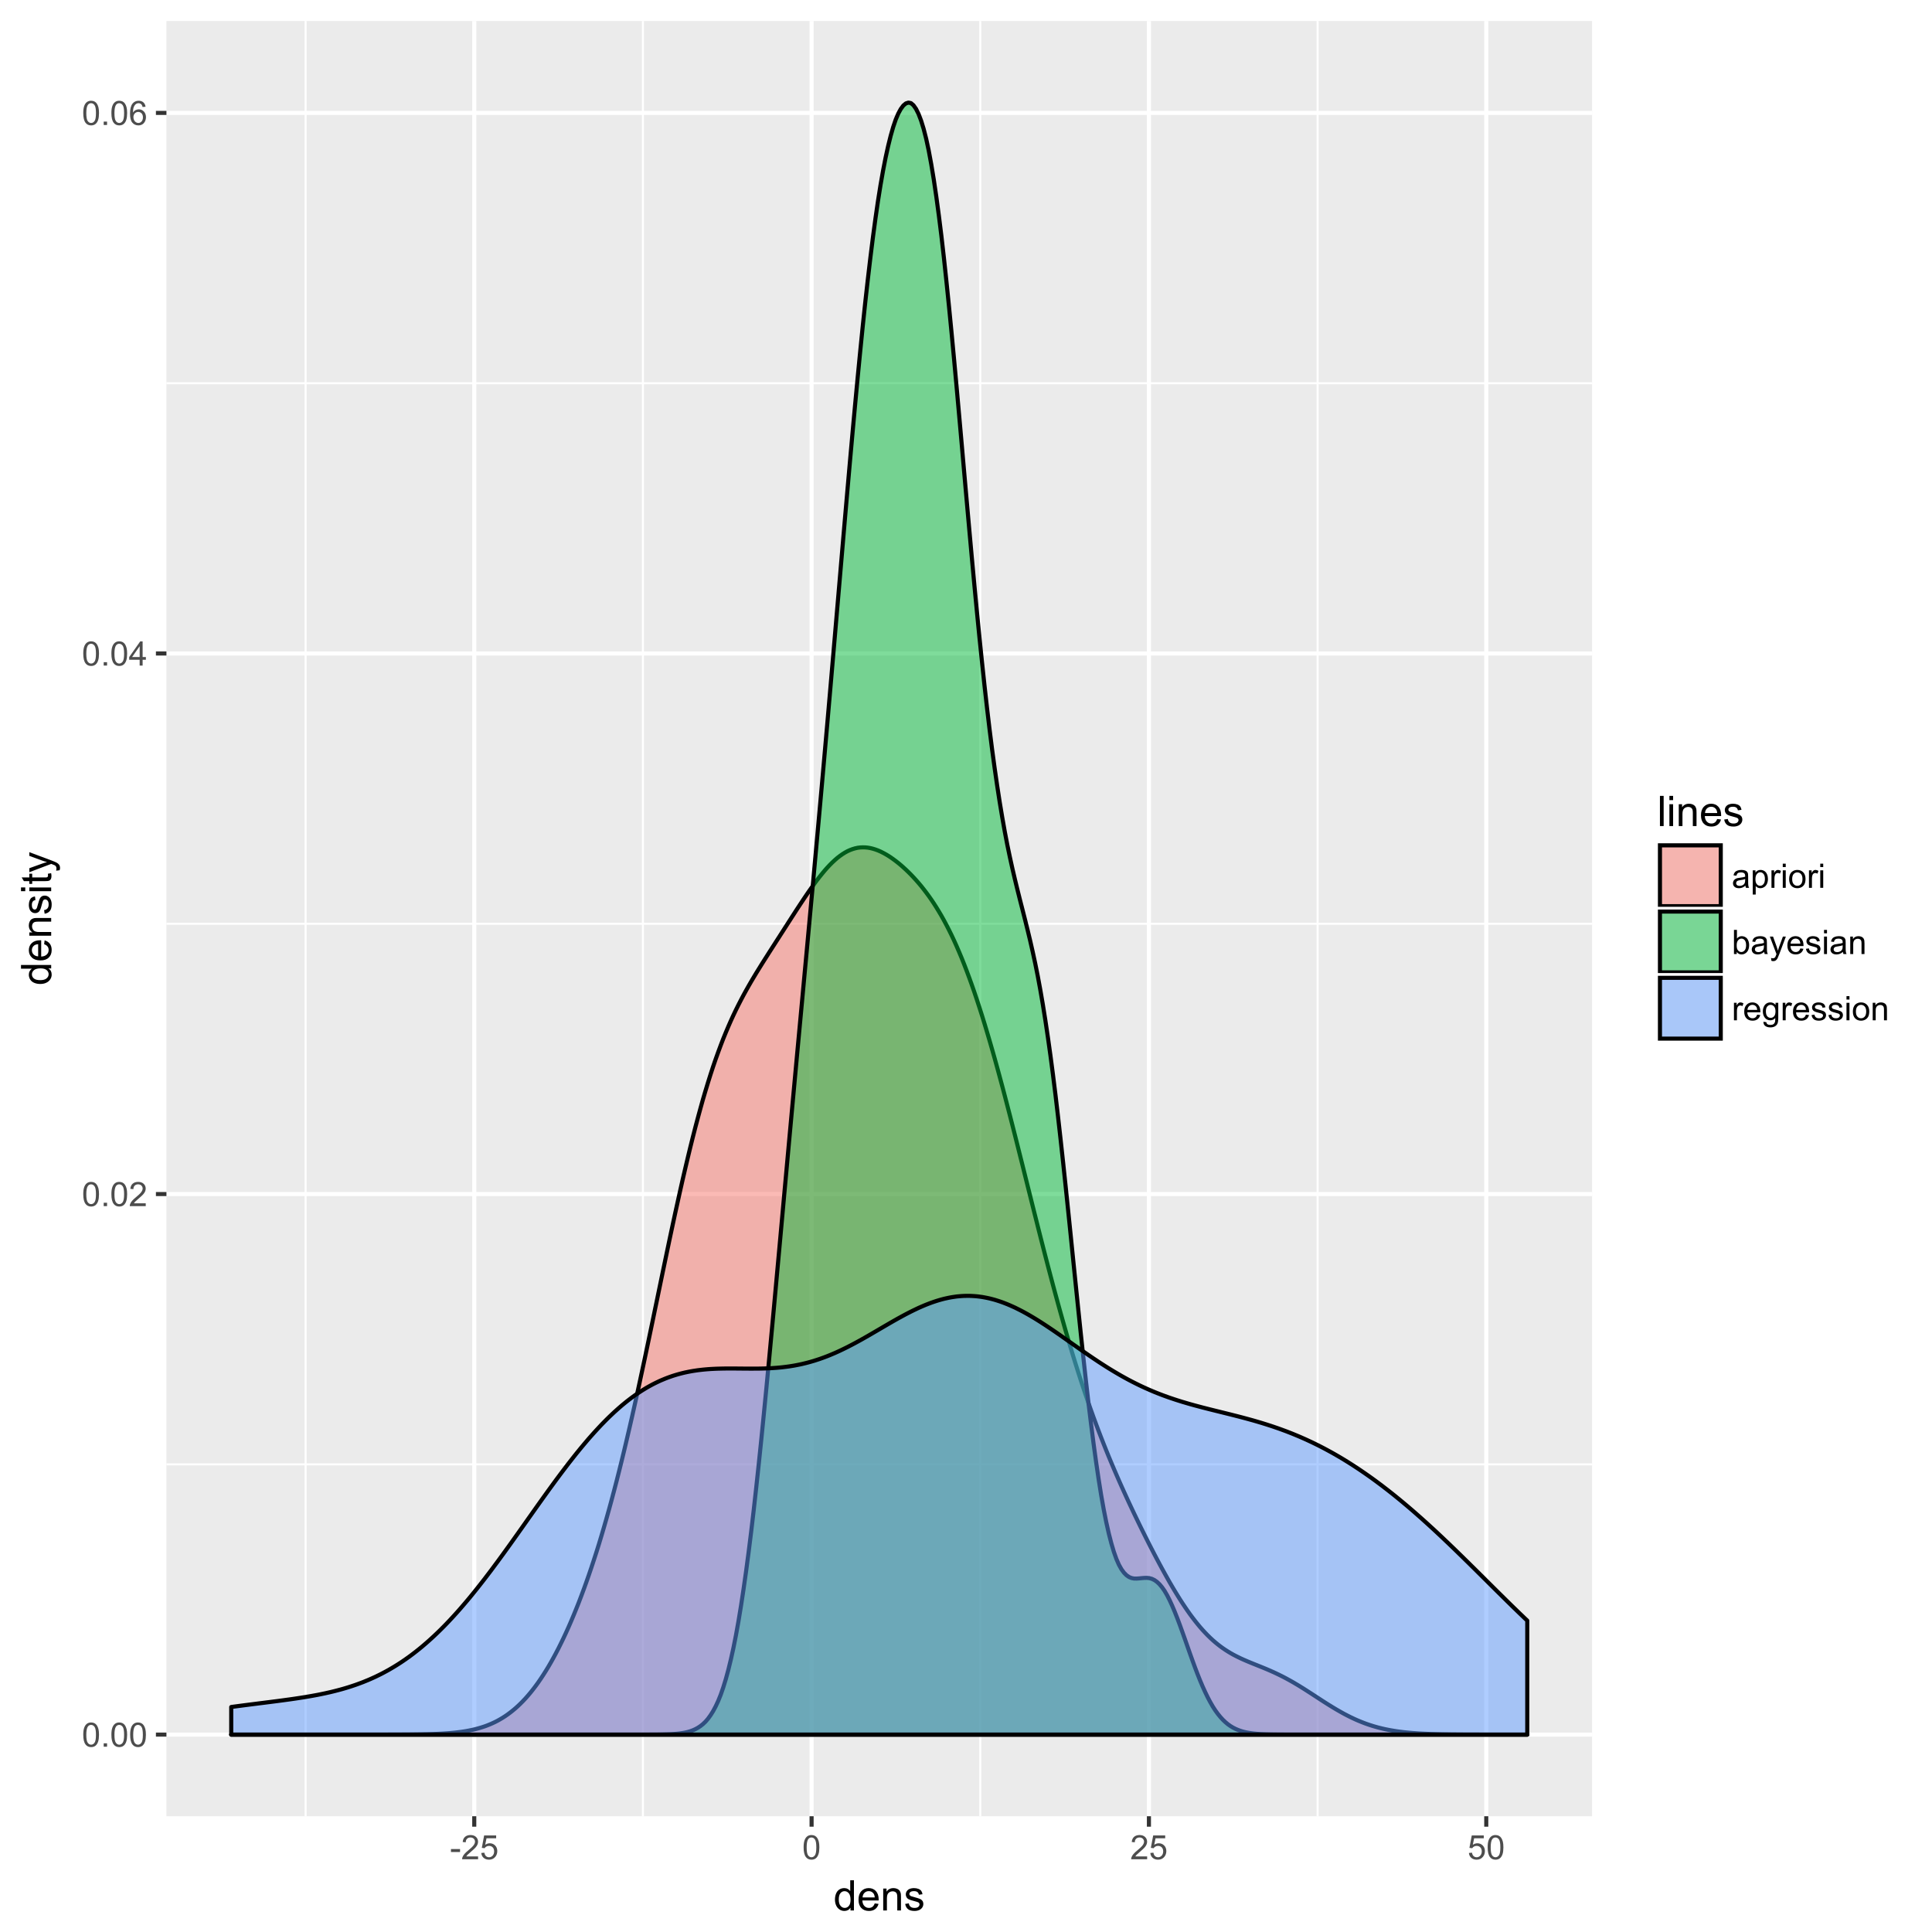 <?xml version="1.0" encoding="UTF-8"?>
<svg xmlns="http://www.w3.org/2000/svg" xmlns:xlink="http://www.w3.org/1999/xlink" width="504pt" height="504pt" viewBox="0 0 504 504" version="1.1">
<defs>
<g>
<symbol overflow="visible" id="glyph0-0">
<path style="stroke:none;" d="M 0.367 -3.105 C 0.363 -3.848 0.438 -4.445 0.594 -4.902 C 0.742 -5.355 0.973 -5.707 1.277 -5.953 C 1.578 -6.199 1.957 -6.32 2.418 -6.324 C 2.754 -6.32 3.051 -6.254 3.309 -6.121 C 3.562 -5.984 3.773 -5.789 3.938 -5.531 C 4.102 -5.273 4.23 -4.961 4.328 -4.594 C 4.422 -4.227 4.469 -3.73 4.473 -3.105 C 4.469 -2.367 4.395 -1.77 4.242 -1.316 C 4.09 -0.859 3.863 -0.508 3.562 -0.262 C 3.258 -0.016 2.875 0.105 2.418 0.109 C 1.809 0.105 1.332 -0.109 0.988 -0.547 C 0.57 -1.066 0.363 -1.922 0.367 -3.105 Z M 1.16 -3.105 C 1.16 -2.07 1.281 -1.379 1.523 -1.039 C 1.766 -0.695 2.062 -0.527 2.418 -0.527 C 2.773 -0.527 3.074 -0.699 3.316 -1.043 C 3.559 -1.387 3.68 -2.074 3.68 -3.105 C 3.68 -4.145 3.559 -4.832 3.316 -5.172 C 3.074 -5.512 2.77 -5.684 2.41 -5.684 C 2.051 -5.684 1.77 -5.531 1.559 -5.234 C 1.293 -4.844 1.16 -4.137 1.16 -3.105 Z M 1.16 -3.105 "/>
</symbol>
<symbol overflow="visible" id="glyph0-1">
<path style="stroke:none;" d="M 0.801 0 L 0.801 -0.883 L 1.68 -0.883 L 1.68 0 Z M 0.801 0 "/>
</symbol>
<symbol overflow="visible" id="glyph0-2">
<path style="stroke:none;" d="M 4.43 -0.742 L 4.43 0 L 0.266 0 C 0.258 -0.188 0.289 -0.367 0.355 -0.539 C 0.461 -0.82 0.629 -1.098 0.863 -1.375 C 1.094 -1.648 1.434 -1.965 1.879 -2.328 C 2.562 -2.887 3.023 -3.332 3.266 -3.664 C 3.5 -3.988 3.621 -4.301 3.625 -4.594 C 3.621 -4.898 3.512 -5.156 3.297 -5.367 C 3.074 -5.578 2.789 -5.684 2.441 -5.684 C 2.066 -5.684 1.77 -5.57 1.547 -5.348 C 1.32 -5.125 1.207 -4.816 1.207 -4.422 L 0.414 -4.504 C 0.465 -5.094 0.668 -5.543 1.027 -5.855 C 1.379 -6.164 1.855 -6.32 2.457 -6.324 C 3.059 -6.32 3.539 -6.152 3.891 -5.82 C 4.242 -5.484 4.418 -5.07 4.422 -4.578 C 4.418 -4.32 4.367 -4.074 4.266 -3.832 C 4.164 -3.59 3.992 -3.332 3.754 -3.062 C 3.512 -2.793 3.113 -2.426 2.562 -1.957 C 2.094 -1.566 1.797 -1.301 1.664 -1.16 C 1.531 -1.02 1.422 -0.879 1.34 -0.742 Z M 4.43 -0.742 "/>
</symbol>
<symbol overflow="visible" id="glyph0-3">
<path style="stroke:none;" d="M 2.844 0 L 2.844 -1.508 L 0.113 -1.508 L 0.113 -2.219 L 2.988 -6.301 L 3.617 -6.301 L 3.617 -2.219 L 4.469 -2.219 L 4.469 -1.508 L 3.617 -1.508 L 3.617 0 Z M 2.844 -2.219 L 2.844 -5.059 L 0.871 -2.219 Z M 2.844 -2.219 "/>
</symbol>
<symbol overflow="visible" id="glyph0-4">
<path style="stroke:none;" d="M 4.379 -4.758 L 3.609 -4.695 C 3.539 -4.996 3.441 -5.219 3.316 -5.359 C 3.105 -5.574 2.848 -5.684 2.543 -5.688 C 2.297 -5.684 2.078 -5.617 1.895 -5.484 C 1.648 -5.305 1.457 -5.043 1.32 -4.703 C 1.176 -4.363 1.105 -3.879 1.102 -3.25 C 1.285 -3.531 1.512 -3.742 1.781 -3.879 C 2.051 -4.016 2.332 -4.082 2.629 -4.086 C 3.141 -4.082 3.578 -3.895 3.945 -3.516 C 4.305 -3.137 4.488 -2.645 4.492 -2.047 C 4.488 -1.648 4.402 -1.281 4.234 -0.941 C 4.062 -0.602 3.828 -0.34 3.531 -0.16 C 3.23 0.02 2.895 0.105 2.52 0.109 C 1.871 0.105 1.344 -0.129 0.941 -0.602 C 0.531 -1.074 0.328 -1.855 0.332 -2.949 C 0.328 -4.16 0.551 -5.047 1.004 -5.602 C 1.395 -6.082 1.926 -6.32 2.59 -6.324 C 3.086 -6.32 3.492 -6.184 3.809 -5.906 C 4.125 -5.629 4.312 -5.246 4.379 -4.758 Z M 1.219 -2.039 C 1.219 -1.773 1.273 -1.516 1.387 -1.273 C 1.5 -1.027 1.66 -0.844 1.863 -0.719 C 2.066 -0.59 2.277 -0.527 2.504 -0.527 C 2.828 -0.527 3.109 -0.656 3.348 -0.922 C 3.578 -1.184 3.695 -1.543 3.699 -2 C 3.695 -2.43 3.582 -2.773 3.352 -3.027 C 3.117 -3.273 2.824 -3.398 2.477 -3.402 C 2.121 -3.398 1.824 -3.273 1.582 -3.027 C 1.34 -2.773 1.219 -2.445 1.219 -2.039 Z M 1.219 -2.039 "/>
</symbol>
<symbol overflow="visible" id="glyph0-5">
<path style="stroke:none;" d="M 0.281 -1.891 L 0.281 -2.668 L 2.656 -2.668 L 2.656 -1.891 Z M 0.281 -1.891 "/>
</symbol>
<symbol overflow="visible" id="glyph0-6">
<path style="stroke:none;" d="M 0.367 -1.648 L 1.176 -1.719 C 1.234 -1.32 1.375 -1.023 1.594 -0.824 C 1.812 -0.625 2.078 -0.527 2.391 -0.527 C 2.762 -0.527 3.074 -0.668 3.336 -0.949 C 3.59 -1.23 3.719 -1.602 3.723 -2.066 C 3.719 -2.504 3.594 -2.852 3.348 -3.109 C 3.098 -3.363 2.773 -3.492 2.375 -3.492 C 2.125 -3.492 1.902 -3.434 1.703 -3.32 C 1.5 -3.207 1.344 -3.062 1.23 -2.883 L 0.504 -2.977 L 1.113 -6.215 L 4.246 -6.215 L 4.246 -5.473 L 1.73 -5.473 L 1.391 -3.781 C 1.766 -4.039 2.164 -4.172 2.582 -4.176 C 3.129 -4.172 3.594 -3.98 3.973 -3.605 C 4.352 -3.223 4.539 -2.734 4.543 -2.137 C 4.539 -1.562 4.375 -1.07 4.043 -0.656 C 3.637 -0.148 3.086 0.105 2.391 0.109 C 1.816 0.105 1.348 -0.051 0.984 -0.371 C 0.621 -0.691 0.414 -1.117 0.367 -1.648 Z M 0.367 -1.648 "/>
</symbol>
<symbol overflow="visible" id="glyph0-7">
<path style="stroke:none;" d="M 3.559 -0.562 C 3.27 -0.32 2.996 -0.148 2.73 -0.047 C 2.465 0.051 2.18 0.098 1.879 0.102 C 1.375 0.098 0.988 -0.02 0.719 -0.266 C 0.449 -0.508 0.316 -0.82 0.316 -1.203 C 0.316 -1.422 0.367 -1.629 0.469 -1.816 C 0.57 -2 0.703 -2.148 0.871 -2.262 C 1.031 -2.371 1.215 -2.453 1.426 -2.516 C 1.574 -2.551 1.805 -2.59 2.113 -2.629 C 2.734 -2.703 3.195 -2.793 3.492 -2.895 C 3.492 -3 3.492 -3.066 3.496 -3.098 C 3.492 -3.41 3.418 -3.633 3.277 -3.766 C 3.074 -3.938 2.781 -4.023 2.398 -4.027 C 2.031 -4.023 1.762 -3.961 1.59 -3.836 C 1.414 -3.707 1.289 -3.48 1.207 -3.16 L 0.453 -3.262 C 0.516 -3.582 0.629 -3.844 0.789 -4.043 C 0.945 -4.242 1.172 -4.395 1.473 -4.504 C 1.77 -4.609 2.117 -4.664 2.508 -4.668 C 2.898 -4.664 3.215 -4.617 3.457 -4.527 C 3.699 -4.434 3.879 -4.32 3.996 -4.184 C 4.109 -4.043 4.188 -3.867 4.238 -3.656 C 4.258 -3.523 4.27 -3.285 4.273 -2.945 L 4.273 -1.914 C 4.27 -1.191 4.289 -0.734 4.324 -0.547 C 4.355 -0.352 4.418 -0.172 4.52 0 L 3.711 0 C 3.629 -0.16 3.578 -0.348 3.559 -0.562 Z M 3.492 -2.289 C 3.211 -2.172 2.789 -2.074 2.23 -2 C 1.91 -1.949 1.684 -1.898 1.555 -1.844 C 1.422 -1.785 1.32 -1.699 1.25 -1.59 C 1.176 -1.477 1.141 -1.355 1.145 -1.227 C 1.141 -1.016 1.219 -0.844 1.379 -0.707 C 1.531 -0.57 1.762 -0.504 2.062 -0.504 C 2.359 -0.504 2.621 -0.566 2.855 -0.699 C 3.086 -0.824 3.258 -1.004 3.367 -1.234 C 3.449 -1.406 3.492 -1.664 3.492 -2.008 Z M 3.492 -2.289 "/>
</symbol>
<symbol overflow="visible" id="glyph0-8">
<path style="stroke:none;" d="M 0.578 1.75 L 0.578 -4.562 L 1.285 -4.562 L 1.285 -3.969 C 1.449 -4.199 1.637 -4.375 1.848 -4.492 C 2.051 -4.605 2.305 -4.664 2.609 -4.668 C 2.992 -4.664 3.336 -4.562 3.637 -4.367 C 3.934 -4.164 4.16 -3.883 4.312 -3.516 C 4.465 -3.148 4.539 -2.746 4.543 -2.316 C 4.539 -1.848 4.457 -1.43 4.289 -1.055 C 4.121 -0.68 3.875 -0.391 3.559 -0.195 C 3.238 0.004 2.902 0.098 2.551 0.102 C 2.289 0.098 2.059 0.047 1.855 -0.059 C 1.648 -0.168 1.48 -0.305 1.352 -0.473 L 1.352 1.75 Z M 1.281 -2.258 C 1.277 -1.664 1.395 -1.23 1.637 -0.953 C 1.871 -0.668 2.16 -0.527 2.5 -0.531 C 2.84 -0.527 3.133 -0.672 3.383 -0.969 C 3.625 -1.258 3.75 -1.711 3.75 -2.32 C 3.75 -2.898 3.629 -3.332 3.391 -3.625 C 3.152 -3.914 2.867 -4.059 2.535 -4.062 C 2.203 -4.059 1.91 -3.906 1.66 -3.598 C 1.402 -3.289 1.277 -2.84 1.281 -2.258 Z M 1.281 -2.258 "/>
</symbol>
<symbol overflow="visible" id="glyph0-9">
<path style="stroke:none;" d="M 0.57 0 L 0.57 -4.562 L 1.266 -4.562 L 1.266 -3.871 C 1.445 -4.191 1.609 -4.406 1.758 -4.512 C 1.906 -4.613 2.07 -4.664 2.258 -4.668 C 2.516 -4.664 2.781 -4.582 3.051 -4.418 L 2.785 -3.699 C 2.59 -3.809 2.402 -3.867 2.219 -3.867 C 2.047 -3.867 1.895 -3.816 1.762 -3.715 C 1.625 -3.613 1.527 -3.473 1.473 -3.293 C 1.383 -3.016 1.34 -2.715 1.344 -2.391 L 1.344 0 Z M 0.57 0 "/>
</symbol>
<symbol overflow="visible" id="glyph0-10">
<path style="stroke:none;" d="M 0.586 -5.41 L 0.586 -6.301 L 1.359 -6.301 L 1.359 -5.41 Z M 0.586 0 L 0.586 -4.562 L 1.359 -4.562 L 1.359 0 Z M 0.586 0 "/>
</symbol>
<symbol overflow="visible" id="glyph0-11">
<path style="stroke:none;" d="M 0.293 -2.281 C 0.293 -3.125 0.527 -3.754 0.996 -4.16 C 1.387 -4.496 1.863 -4.664 2.434 -4.668 C 3.059 -4.664 3.57 -4.457 3.969 -4.051 C 4.363 -3.637 4.562 -3.07 4.566 -2.348 C 4.562 -1.758 4.477 -1.297 4.301 -0.961 C 4.125 -0.625 3.867 -0.363 3.535 -0.176 C 3.195 0.008 2.828 0.098 2.434 0.102 C 1.789 0.098 1.273 -0.102 0.883 -0.512 C 0.488 -0.918 0.293 -1.508 0.293 -2.281 Z M 1.086 -2.281 C 1.082 -1.695 1.211 -1.258 1.469 -0.969 C 1.723 -0.672 2.043 -0.527 2.434 -0.531 C 2.812 -0.527 3.133 -0.672 3.391 -0.969 C 3.645 -1.258 3.773 -1.707 3.773 -2.309 C 3.773 -2.871 3.645 -3.297 3.387 -3.59 C 3.129 -3.879 2.809 -4.023 2.434 -4.027 C 2.043 -4.023 1.723 -3.879 1.469 -3.594 C 1.211 -3.301 1.082 -2.863 1.086 -2.281 Z M 1.086 -2.281 "/>
</symbol>
<symbol overflow="visible" id="glyph0-12">
<path style="stroke:none;" d="M 1.293 0 L 0.574 0 L 0.574 -6.301 L 1.348 -6.301 L 1.348 -4.051 C 1.676 -4.457 2.094 -4.664 2.602 -4.668 C 2.879 -4.664 3.141 -4.605 3.395 -4.496 C 3.645 -4.379 3.852 -4.223 4.016 -4.02 C 4.172 -3.812 4.301 -3.562 4.395 -3.277 C 4.484 -2.984 4.527 -2.676 4.531 -2.352 C 4.527 -1.562 4.336 -0.957 3.953 -0.535 C 3.566 -0.109 3.102 0.098 2.562 0.102 C 2.02 0.098 1.598 -0.121 1.293 -0.57 Z M 1.285 -2.316 C 1.281 -1.766 1.355 -1.371 1.508 -1.129 C 1.75 -0.727 2.082 -0.527 2.496 -0.531 C 2.832 -0.527 3.121 -0.676 3.371 -0.973 C 3.613 -1.266 3.738 -1.703 3.742 -2.285 C 3.738 -2.879 3.621 -3.316 3.387 -3.605 C 3.152 -3.887 2.867 -4.031 2.531 -4.031 C 2.191 -4.031 1.898 -3.883 1.652 -3.59 C 1.406 -3.293 1.281 -2.867 1.285 -2.316 Z M 1.285 -2.316 "/>
</symbol>
<symbol overflow="visible" id="glyph0-13">
<path style="stroke:none;" d="M 0.547 1.758 L 0.461 1.031 C 0.629 1.078 0.777 1.102 0.902 1.102 C 1.074 1.102 1.211 1.07 1.312 1.016 C 1.414 0.953 1.5 0.875 1.57 0.773 C 1.617 0.695 1.695 0.504 1.805 0.199 C 1.82 0.152 1.844 0.086 1.875 0.008 L 0.141 -4.562 L 0.977 -4.562 L 1.926 -1.922 C 2.047 -1.586 2.156 -1.23 2.258 -0.863 C 2.344 -1.215 2.449 -1.562 2.574 -1.902 L 3.551 -4.562 L 4.324 -4.562 L 2.586 0.078 C 2.398 0.574 2.254 0.922 2.152 1.113 C 2.012 1.367 1.855 1.551 1.68 1.672 C 1.5 1.789 1.289 1.852 1.043 1.852 C 0.895 1.852 0.727 1.82 0.547 1.758 Z M 0.547 1.758 "/>
</symbol>
<symbol overflow="visible" id="glyph0-14">
<path style="stroke:none;" d="M 3.703 -1.469 L 4.504 -1.371 C 4.375 -0.902 4.141 -0.539 3.801 -0.285 C 3.461 -0.027 3.027 0.098 2.496 0.102 C 1.828 0.098 1.297 -0.102 0.906 -0.512 C 0.512 -0.918 0.316 -1.496 0.32 -2.242 C 0.316 -3.008 0.516 -3.605 0.914 -4.031 C 1.309 -4.453 1.82 -4.664 2.453 -4.668 C 3.059 -4.664 3.555 -4.457 3.945 -4.043 C 4.328 -3.629 4.523 -3.043 4.527 -2.289 C 4.523 -2.242 4.523 -2.176 4.523 -2.086 L 1.121 -2.086 C 1.145 -1.582 1.289 -1.195 1.547 -0.93 C 1.801 -0.66 2.117 -0.527 2.5 -0.531 C 2.781 -0.527 3.023 -0.602 3.227 -0.754 C 3.426 -0.902 3.586 -1.141 3.703 -1.469 Z M 1.164 -2.719 L 3.711 -2.719 C 3.672 -3.102 3.578 -3.387 3.422 -3.582 C 3.172 -3.879 2.852 -4.031 2.461 -4.031 C 2.105 -4.031 1.805 -3.91 1.566 -3.672 C 1.32 -3.434 1.188 -3.117 1.164 -2.719 Z M 1.164 -2.719 "/>
</symbol>
<symbol overflow="visible" id="glyph0-15">
<path style="stroke:none;" d="M 0.27 -1.363 L 1.035 -1.484 C 1.078 -1.172 1.199 -0.938 1.395 -0.777 C 1.59 -0.609 1.863 -0.527 2.219 -0.531 C 2.57 -0.527 2.832 -0.602 3.008 -0.75 C 3.176 -0.895 3.262 -1.062 3.266 -1.258 C 3.262 -1.43 3.188 -1.566 3.039 -1.672 C 2.93 -1.734 2.664 -1.824 2.246 -1.934 C 1.676 -2.074 1.285 -2.195 1.066 -2.305 C 0.848 -2.406 0.68 -2.551 0.566 -2.738 C 0.453 -2.918 0.398 -3.125 0.398 -3.352 C 0.398 -3.555 0.445 -3.742 0.539 -3.914 C 0.633 -4.086 0.758 -4.23 0.918 -4.348 C 1.039 -4.434 1.203 -4.508 1.41 -4.574 C 1.617 -4.633 1.84 -4.664 2.078 -4.668 C 2.434 -4.664 2.75 -4.613 3.023 -4.512 C 3.293 -4.406 3.492 -4.266 3.621 -4.09 C 3.75 -3.914 3.84 -3.68 3.891 -3.387 L 3.133 -3.281 C 3.098 -3.516 2.996 -3.699 2.832 -3.832 C 2.664 -3.965 2.434 -4.031 2.137 -4.031 C 1.777 -4.031 1.523 -3.973 1.375 -3.855 C 1.223 -3.738 1.148 -3.598 1.148 -3.441 C 1.148 -3.34 1.18 -3.25 1.242 -3.172 C 1.305 -3.086 1.402 -3.02 1.539 -2.965 C 1.613 -2.934 1.84 -2.867 2.223 -2.766 C 2.766 -2.617 3.148 -2.496 3.367 -2.406 C 3.582 -2.312 3.75 -2.176 3.875 -2 C 3.996 -1.82 4.059 -1.602 4.062 -1.34 C 4.059 -1.078 3.984 -0.836 3.836 -0.609 C 3.684 -0.383 3.465 -0.207 3.184 -0.082 C 2.895 0.039 2.574 0.098 2.223 0.102 C 1.625 0.098 1.172 -0.02 0.863 -0.266 C 0.551 -0.508 0.355 -0.875 0.27 -1.363 Z M 0.27 -1.363 "/>
</symbol>
<symbol overflow="visible" id="glyph0-16">
<path style="stroke:none;" d="M 0.578 0 L 0.578 -4.562 L 1.277 -4.562 L 1.277 -3.914 C 1.609 -4.414 2.09 -4.664 2.727 -4.668 C 3 -4.664 3.254 -4.613 3.484 -4.52 C 3.715 -4.418 3.887 -4.289 4.004 -4.129 C 4.113 -3.969 4.195 -3.777 4.246 -3.559 C 4.273 -3.41 4.289 -3.16 4.289 -2.805 L 4.289 0 L 3.516 0 L 3.516 -2.777 C 3.516 -3.09 3.484 -3.324 3.426 -3.484 C 3.363 -3.637 3.258 -3.762 3.105 -3.855 C 2.949 -3.949 2.77 -3.996 2.566 -3.996 C 2.234 -3.996 1.949 -3.891 1.711 -3.68 C 1.469 -3.469 1.348 -3.07 1.352 -2.492 L 1.352 0 Z M 0.578 0 "/>
</symbol>
<symbol overflow="visible" id="glyph0-17">
<path style="stroke:none;" d="M 0.438 0.379 L 1.191 0.488 C 1.219 0.719 1.309 0.891 1.453 0.996 C 1.645 1.137 1.906 1.207 2.238 1.211 C 2.598 1.207 2.871 1.137 3.066 0.996 C 3.258 0.852 3.391 0.648 3.465 0.395 C 3.5 0.234 3.52 -0.094 3.52 -0.598 C 3.18 -0.199 2.758 0 2.258 0 C 1.625 0 1.141 -0.227 0.801 -0.68 C 0.453 -1.133 0.281 -1.676 0.285 -2.309 C 0.281 -2.742 0.359 -3.141 0.52 -3.512 C 0.676 -3.879 0.906 -4.164 1.207 -4.367 C 1.504 -4.562 1.855 -4.664 2.262 -4.668 C 2.797 -4.664 3.238 -4.445 3.594 -4.012 L 3.594 -4.562 L 4.305 -4.562 L 4.305 -0.617 C 4.301 0.094 4.227 0.594 4.086 0.891 C 3.938 1.188 3.711 1.422 3.398 1.594 C 3.086 1.766 2.699 1.852 2.242 1.852 C 1.695 1.852 1.254 1.727 0.922 1.484 C 0.586 1.234 0.426 0.867 0.438 0.379 Z M 1.078 -2.363 C 1.078 -1.762 1.195 -1.324 1.434 -1.051 C 1.672 -0.773 1.969 -0.637 2.328 -0.641 C 2.68 -0.637 2.98 -0.773 3.223 -1.051 C 3.461 -1.32 3.578 -1.75 3.582 -2.336 C 3.578 -2.895 3.457 -3.316 3.211 -3.602 C 2.961 -3.883 2.66 -4.023 2.316 -4.027 C 1.969 -4.023 1.676 -3.883 1.438 -3.605 C 1.195 -3.324 1.078 -2.91 1.078 -2.363 Z M 1.078 -2.363 "/>
</symbol>
<symbol overflow="visible" id="glyph1-0">
<path style="stroke:none;" d="M 4.426 0 L 4.426 -0.719 C 4.059 -0.152 3.527 0.129 2.832 0.129 C 2.371 0.129 1.953 0.004 1.574 -0.246 C 1.191 -0.496 0.895 -0.844 0.688 -1.297 C 0.477 -1.742 0.375 -2.262 0.375 -2.848 C 0.375 -3.414 0.469 -3.93 0.66 -4.395 C 0.848 -4.859 1.133 -5.215 1.516 -5.461 C 1.895 -5.707 2.32 -5.828 2.789 -5.832 C 3.133 -5.828 3.438 -5.758 3.707 -5.613 C 3.973 -5.469 4.191 -5.277 4.359 -5.047 L 4.359 -7.875 L 5.324 -7.875 L 5.324 0 Z M 1.371 -2.848 C 1.371 -2.113 1.523 -1.566 1.832 -1.207 C 2.137 -0.844 2.5 -0.66 2.922 -0.664 C 3.34 -0.66 3.699 -0.836 3.996 -1.184 C 4.293 -1.527 4.441 -2.055 4.441 -2.766 C 4.441 -3.547 4.289 -4.117 3.988 -4.484 C 3.688 -4.844 3.316 -5.027 2.879 -5.031 C 2.445 -5.027 2.086 -4.852 1.801 -4.504 C 1.512 -4.152 1.371 -3.602 1.371 -2.848 Z M 1.371 -2.848 "/>
</symbol>
<symbol overflow="visible" id="glyph1-1">
<path style="stroke:none;" d="M 4.629 -1.836 L 5.629 -1.715 C 5.469 -1.125 5.176 -0.672 4.75 -0.352 C 4.324 -0.031 3.781 0.129 3.121 0.129 C 2.281 0.129 1.617 -0.125 1.133 -0.641 C 0.641 -1.152 0.398 -1.875 0.402 -2.805 C 0.398 -3.762 0.645 -4.504 1.145 -5.035 C 1.637 -5.562 2.277 -5.828 3.066 -5.832 C 3.824 -5.828 4.449 -5.57 4.934 -5.051 C 5.418 -4.531 5.66 -3.801 5.66 -2.863 C 5.66 -2.805 5.656 -2.719 5.656 -2.605 L 1.402 -2.605 C 1.434 -1.977 1.613 -1.496 1.934 -1.164 C 2.25 -0.828 2.645 -0.66 3.125 -0.664 C 3.477 -0.66 3.781 -0.754 4.031 -0.945 C 4.281 -1.129 4.48 -1.426 4.629 -1.836 Z M 1.457 -3.398 L 4.641 -3.398 C 4.598 -3.879 4.473 -4.238 4.273 -4.48 C 3.961 -4.852 3.562 -5.039 3.078 -5.039 C 2.629 -5.039 2.258 -4.891 1.957 -4.594 C 1.652 -4.297 1.484 -3.898 1.457 -3.398 Z M 1.457 -3.398 "/>
</symbol>
<symbol overflow="visible" id="glyph1-2">
<path style="stroke:none;" d="M 0.727 0 L 0.727 -5.703 L 1.594 -5.703 L 1.594 -4.895 C 2.012 -5.516 2.617 -5.828 3.41 -5.832 C 3.754 -5.828 4.066 -5.766 4.355 -5.645 C 4.641 -5.52 4.859 -5.359 5.004 -5.16 C 5.145 -4.957 5.242 -4.719 5.305 -4.445 C 5.336 -4.266 5.355 -3.953 5.359 -3.508 L 5.359 0 L 4.395 0 L 4.395 -3.469 C 4.395 -3.863 4.355 -4.156 4.281 -4.352 C 4.203 -4.543 4.07 -4.699 3.879 -4.82 C 3.688 -4.934 3.461 -4.992 3.207 -4.996 C 2.793 -4.992 2.438 -4.859 2.141 -4.602 C 1.836 -4.336 1.688 -3.844 1.691 -3.117 L 1.691 0 Z M 0.727 0 "/>
</symbol>
<symbol overflow="visible" id="glyph1-3">
<path style="stroke:none;" d="M 0.34 -1.703 L 1.293 -1.852 C 1.344 -1.469 1.492 -1.172 1.742 -0.969 C 1.984 -0.762 2.328 -0.66 2.773 -0.664 C 3.211 -0.66 3.539 -0.75 3.758 -0.934 C 3.969 -1.113 4.078 -1.328 4.082 -1.574 C 4.078 -1.789 3.984 -1.961 3.797 -2.09 C 3.664 -2.172 3.332 -2.281 2.809 -2.418 C 2.098 -2.594 1.605 -2.75 1.332 -2.883 C 1.055 -3.012 0.848 -3.191 0.711 -3.422 C 0.566 -3.652 0.496 -3.906 0.5 -4.188 C 0.496 -4.441 0.555 -4.676 0.672 -4.895 C 0.785 -5.105 0.945 -5.289 1.148 -5.438 C 1.297 -5.547 1.5 -5.637 1.762 -5.715 C 2.02 -5.789 2.301 -5.828 2.602 -5.832 C 3.047 -5.828 3.438 -5.766 3.777 -5.637 C 4.113 -5.508 4.363 -5.332 4.527 -5.113 C 4.688 -4.891 4.797 -4.598 4.859 -4.234 L 3.914 -4.102 C 3.871 -4.395 3.746 -4.621 3.543 -4.789 C 3.336 -4.953 3.043 -5.039 2.668 -5.039 C 2.223 -5.039 1.906 -4.965 1.719 -4.816 C 1.523 -4.668 1.43 -4.496 1.434 -4.301 C 1.43 -4.176 1.469 -4.062 1.551 -3.965 C 1.629 -3.859 1.754 -3.773 1.922 -3.707 C 2.016 -3.668 2.301 -3.586 2.777 -3.461 C 3.461 -3.273 3.938 -3.121 4.207 -3.008 C 4.477 -2.891 4.688 -2.723 4.844 -2.504 C 4.996 -2.277 5.074 -2.004 5.074 -1.676 C 5.074 -1.352 4.98 -1.047 4.793 -0.766 C 4.605 -0.48 4.332 -0.262 3.98 -0.105 C 3.621 0.051 3.223 0.129 2.777 0.129 C 2.035 0.129 1.469 -0.023 1.082 -0.332 C 0.691 -0.641 0.445 -1.098 0.34 -1.703 Z M 0.34 -1.703 "/>
</symbol>
<symbol overflow="visible" id="glyph1-4">
<path style="stroke:none;" d="M 0.703 0 L 0.703 -7.875 L 1.672 -7.875 L 1.672 0 Z M 0.703 0 "/>
</symbol>
<symbol overflow="visible" id="glyph1-5">
<path style="stroke:none;" d="M 0.73 -6.762 L 0.73 -7.875 L 1.695 -7.875 L 1.695 -6.762 Z M 0.73 0 L 0.73 -5.703 L 1.695 -5.703 L 1.695 0 Z M 0.73 0 "/>
</symbol>
<symbol overflow="visible" id="glyph2-0">
<path style="stroke:none;" d="M 0 -4.426 L -0.719 -4.426 C -0.152 -4.059 0.129 -3.527 0.129 -2.832 C 0.129 -2.371 0.004 -1.953 -0.246 -1.574 C -0.496 -1.191 -0.844 -0.895 -1.297 -0.688 C -1.742 -0.477 -2.262 -0.375 -2.848 -0.375 C -3.414 -0.375 -3.93 -0.469 -4.395 -0.66 C -4.859 -0.848 -5.215 -1.133 -5.461 -1.516 C -5.707 -1.895 -5.828 -2.32 -5.832 -2.789 C -5.828 -3.133 -5.758 -3.438 -5.613 -3.707 C -5.469 -3.973 -5.277 -4.191 -5.047 -4.359 L -7.875 -4.363 L -7.875 -5.324 L 0 -5.324 Z M -2.848 -1.371 C -2.113 -1.371 -1.566 -1.523 -1.207 -1.832 C -0.844 -2.137 -0.66 -2.5 -0.664 -2.922 C -0.66 -3.34 -0.836 -3.699 -1.184 -3.996 C -1.527 -4.293 -2.055 -4.441 -2.766 -4.441 C -3.547 -4.441 -4.117 -4.289 -4.484 -3.988 C -4.844 -3.688 -5.027 -3.316 -5.031 -2.879 C -5.027 -2.445 -4.852 -2.086 -4.504 -1.801 C -4.152 -1.512 -3.602 -1.371 -2.848 -1.371 Z M -2.848 -1.371 "/>
</symbol>
<symbol overflow="visible" id="glyph2-1">
<path style="stroke:none;" d="M -1.836 -4.629 L -1.715 -5.629 C -1.125 -5.469 -0.672 -5.176 -0.352 -4.75 C -0.031 -4.324 0.129 -3.781 0.129 -3.121 C 0.129 -2.281 -0.125 -1.617 -0.641 -1.133 C -1.152 -0.641 -1.875 -0.398 -2.805 -0.402 C -3.762 -0.398 -4.504 -0.645 -5.035 -1.145 C -5.562 -1.637 -5.828 -2.277 -5.832 -3.066 C -5.828 -3.824 -5.57 -4.449 -5.051 -4.934 C -4.531 -5.418 -3.801 -5.66 -2.863 -5.66 C -2.805 -5.66 -2.719 -5.656 -2.605 -5.656 L -2.605 -1.402 C -1.977 -1.434 -1.496 -1.613 -1.164 -1.934 C -0.828 -2.25 -0.66 -2.645 -0.664 -3.125 C -0.66 -3.477 -0.754 -3.781 -0.941 -4.031 C -1.125 -4.281 -1.422 -4.48 -1.836 -4.629 Z M -3.398 -1.457 L -3.398 -4.641 C -3.879 -4.598 -4.238 -4.473 -4.48 -4.273 C -4.852 -3.961 -5.039 -3.562 -5.039 -3.078 C -5.039 -2.629 -4.891 -2.258 -4.594 -1.957 C -4.297 -1.652 -3.898 -1.484 -3.398 -1.457 Z M -3.398 -1.457 "/>
</symbol>
<symbol overflow="visible" id="glyph2-2">
<path style="stroke:none;" d="M 0 -0.727 L -5.703 -0.727 L -5.703 -1.594 L -4.895 -1.594 C -5.516 -2.012 -5.828 -2.617 -5.832 -3.41 C -5.828 -3.754 -5.766 -4.066 -5.645 -4.355 C -5.52 -4.641 -5.359 -4.859 -5.16 -5.004 C -4.957 -5.145 -4.719 -5.242 -4.445 -5.305 C -4.266 -5.336 -3.953 -5.355 -3.508 -5.359 L 0 -5.359 L 0 -4.395 L -3.469 -4.395 C -3.863 -4.395 -4.156 -4.355 -4.352 -4.281 C -4.543 -4.203 -4.699 -4.07 -4.82 -3.879 C -4.934 -3.688 -4.992 -3.461 -4.996 -3.207 C -4.992 -2.793 -4.859 -2.438 -4.602 -2.141 C -4.336 -1.836 -3.844 -1.688 -3.117 -1.691 L 0 -1.691 Z M 0 -0.727 "/>
</symbol>
<symbol overflow="visible" id="glyph2-3">
<path style="stroke:none;" d="M -1.703 -0.34 L -1.852 -1.293 C -1.469 -1.344 -1.172 -1.492 -0.969 -1.742 C -0.762 -1.984 -0.66 -2.328 -0.664 -2.773 C -0.66 -3.211 -0.75 -3.539 -0.934 -3.758 C -1.113 -3.969 -1.328 -4.078 -1.574 -4.082 C -1.789 -4.078 -1.961 -3.984 -2.09 -3.797 C -2.172 -3.664 -2.281 -3.332 -2.418 -2.809 C -2.594 -2.098 -2.75 -1.609 -2.883 -1.336 C -3.012 -1.062 -3.191 -0.852 -3.422 -0.711 C -3.652 -0.566 -3.906 -0.496 -4.188 -0.5 C -4.441 -0.496 -4.676 -0.555 -4.895 -0.672 C -5.105 -0.785 -5.289 -0.945 -5.438 -1.148 C -5.547 -1.297 -5.637 -1.5 -5.715 -1.762 C -5.789 -2.02 -5.828 -2.301 -5.832 -2.602 C -5.828 -3.047 -5.766 -3.438 -5.637 -3.777 C -5.508 -4.113 -5.332 -4.363 -5.113 -4.527 C -4.891 -4.688 -4.598 -4.797 -4.234 -4.859 L -4.102 -3.914 C -4.395 -3.871 -4.621 -3.746 -4.789 -3.543 C -4.953 -3.336 -5.039 -3.043 -5.039 -2.668 C -5.039 -2.223 -4.965 -1.906 -4.816 -1.719 C -4.668 -1.523 -4.496 -1.43 -4.301 -1.434 C -4.176 -1.43 -4.062 -1.469 -3.965 -1.551 C -3.859 -1.629 -3.773 -1.754 -3.707 -1.922 C -3.668 -2.016 -3.586 -2.301 -3.461 -2.777 C -3.273 -3.461 -3.121 -3.938 -3.008 -4.207 C -2.891 -4.477 -2.723 -4.688 -2.5 -4.844 C -2.277 -4.996 -2.004 -5.074 -1.676 -5.074 C -1.352 -5.074 -1.047 -4.98 -0.766 -4.793 C -0.48 -4.605 -0.262 -4.332 -0.105 -3.98 C 0.051 -3.621 0.129 -3.223 0.129 -2.777 C 0.129 -2.035 -0.023 -1.469 -0.332 -1.082 C -0.641 -0.691 -1.098 -0.445 -1.703 -0.34 Z M -1.703 -0.34 "/>
</symbol>
<symbol overflow="visible" id="glyph2-4">
<path style="stroke:none;" d="M -6.762 -0.73 L -7.875 -0.73 L -7.875 -1.699 L -6.762 -1.699 Z M 0 -0.73 L -5.703 -0.73 L -5.703 -1.699 L 0 -1.695 Z M 0 -0.73 "/>
</symbol>
<symbol overflow="visible" id="glyph2-5">
<path style="stroke:none;" d="M -0.863 -2.836 L -0.012 -2.977 C 0.043 -2.703 0.07 -2.457 0.074 -2.246 C 0.07 -1.891 0.02 -1.621 -0.09 -1.43 C -0.199 -1.234 -0.348 -1.098 -0.527 -1.02 C -0.707 -0.941 -1.086 -0.902 -1.672 -0.902 L -4.953 -0.902 L -4.953 -0.195 L -5.703 -0.195 L -5.703 -0.902 L -7.117 -0.902 L -7.695 -1.863 L -5.703 -1.863 L -5.703 -2.836 L -4.953 -2.836 L -4.953 -1.863 L -1.617 -1.863 C -1.34 -1.863 -1.16 -1.879 -1.082 -1.914 C -1 -1.945 -0.938 -2 -0.895 -2.078 C -0.848 -2.152 -0.824 -2.262 -0.828 -2.41 C -0.824 -2.516 -0.836 -2.66 -0.863 -2.836 Z M -0.863 -2.836 "/>
</symbol>
<symbol overflow="visible" id="glyph2-6">
<path style="stroke:none;" d="M 2.195 -0.684 L 1.289 -0.574 C 1.344 -0.785 1.371 -0.969 1.375 -1.129 C 1.371 -1.34 1.336 -1.512 1.266 -1.641 C 1.195 -1.77 1.094 -1.875 0.969 -1.961 C 0.867 -2.02 0.629 -2.117 0.246 -2.258 C 0.191 -2.27 0.113 -2.301 0.012 -2.344 L -5.703 -0.176 L -5.703 -1.219 L -2.402 -2.406 C -1.98 -2.559 -1.539 -2.695 -1.078 -2.82 C -1.523 -2.926 -1.957 -3.059 -2.379 -3.219 L -5.703 -4.438 L -5.703 -5.402 L 0.098 -3.234 C 0.719 -3 1.148 -2.816 1.391 -2.691 C 1.707 -2.516 1.941 -2.32 2.094 -2.098 C 2.238 -1.875 2.312 -1.609 2.316 -1.305 C 2.312 -1.117 2.273 -0.91 2.195 -0.684 Z M 2.195 -0.684 "/>
</symbol>
</g>
<clipPath id="clip1">
  <path d="M 43.418 5.48 L 416.316 5.48 L 416.316 474.797 L 43.418 474.797 Z M 43.418 5.48 "/>
</clipPath>
</defs>
<g id="surface1">
<rect x="0" y="0" width="504" height="504" style="fill:rgb(100%,100%,100%);fill-opacity:1;stroke:none;"/>
<rect x="0" y="0" width="504" height="504" style="fill:rgb(100%,100%,100%);fill-opacity:1;stroke:none;"/>
<path style="fill:none;stroke-width:1.067;stroke-linecap:round;stroke-linejoin:round;stroke:rgb(100%,100%,100%);stroke-opacity:1;stroke-miterlimit:10;" d="M 0 504 L 504 504 L 504 0 L 0 0 Z M 0 504 "/>
<g clip-path="url(#clip1)" clip-rule="nonzero">
<path style=" stroke:none;fill-rule:nonzero;fill:rgb(92.157%,92.157%,92.157%);fill-opacity:1;" d="M 43.418 473.797 L 415.316 473.797 L 415.316 5.48 L 43.418 5.48 Z M 43.418 473.797 "/>
<path style="fill:none;stroke-width:0.533;stroke-linecap:butt;stroke-linejoin:round;stroke:rgb(100%,100%,100%);stroke-opacity:1;stroke-miterlimit:10;" d="M 43.418 382 L 415.316 382 "/>
<path style="fill:none;stroke-width:0.533;stroke-linecap:butt;stroke-linejoin:round;stroke:rgb(100%,100%,100%);stroke-opacity:1;stroke-miterlimit:10;" d="M 43.418 240.984 L 415.316 240.984 "/>
<path style="fill:none;stroke-width:0.533;stroke-linecap:butt;stroke-linejoin:round;stroke:rgb(100%,100%,100%);stroke-opacity:1;stroke-miterlimit:10;" d="M 43.418 99.965 L 415.316 99.965 "/>
<path style="fill:none;stroke-width:0.533;stroke-linecap:butt;stroke-linejoin:round;stroke:rgb(100%,100%,100%);stroke-opacity:1;stroke-miterlimit:10;" d="M 79.719 473.797 L 79.719 5.48 "/>
<path style="fill:none;stroke-width:0.533;stroke-linecap:butt;stroke-linejoin:round;stroke:rgb(100%,100%,100%);stroke-opacity:1;stroke-miterlimit:10;" d="M 167.719 473.797 L 167.719 5.48 "/>
<path style="fill:none;stroke-width:0.533;stroke-linecap:butt;stroke-linejoin:round;stroke:rgb(100%,100%,100%);stroke-opacity:1;stroke-miterlimit:10;" d="M 255.719 473.797 L 255.719 5.48 "/>
<path style="fill:none;stroke-width:0.533;stroke-linecap:butt;stroke-linejoin:round;stroke:rgb(100%,100%,100%);stroke-opacity:1;stroke-miterlimit:10;" d="M 343.719 473.797 L 343.719 5.48 "/>
<path style="fill:none;stroke-width:1.067;stroke-linecap:butt;stroke-linejoin:round;stroke:rgb(100%,100%,100%);stroke-opacity:1;stroke-miterlimit:10;" d="M 43.418 452.508 L 415.316 452.508 "/>
<path style="fill:none;stroke-width:1.067;stroke-linecap:butt;stroke-linejoin:round;stroke:rgb(100%,100%,100%);stroke-opacity:1;stroke-miterlimit:10;" d="M 43.418 311.492 L 415.316 311.492 "/>
<path style="fill:none;stroke-width:1.067;stroke-linecap:butt;stroke-linejoin:round;stroke:rgb(100%,100%,100%);stroke-opacity:1;stroke-miterlimit:10;" d="M 43.418 170.473 L 415.316 170.473 "/>
<path style="fill:none;stroke-width:1.067;stroke-linecap:butt;stroke-linejoin:round;stroke:rgb(100%,100%,100%);stroke-opacity:1;stroke-miterlimit:10;" d="M 43.418 29.457 L 415.316 29.457 "/>
<path style="fill:none;stroke-width:1.067;stroke-linecap:butt;stroke-linejoin:round;stroke:rgb(100%,100%,100%);stroke-opacity:1;stroke-miterlimit:10;" d="M 123.719 473.797 L 123.719 5.48 "/>
<path style="fill:none;stroke-width:1.067;stroke-linecap:butt;stroke-linejoin:round;stroke:rgb(100%,100%,100%);stroke-opacity:1;stroke-miterlimit:10;" d="M 211.719 473.797 L 211.719 5.48 "/>
<path style="fill:none;stroke-width:1.067;stroke-linecap:butt;stroke-linejoin:round;stroke:rgb(100%,100%,100%);stroke-opacity:1;stroke-miterlimit:10;" d="M 299.719 473.797 L 299.719 5.48 "/>
<path style="fill:none;stroke-width:1.067;stroke-linecap:butt;stroke-linejoin:round;stroke:rgb(100%,100%,100%);stroke-opacity:1;stroke-miterlimit:10;" d="M 387.719 473.797 L 387.719 5.48 "/>
<path style="fill-rule:nonzero;fill:rgb(97.255%,46.275%,42.745%);fill-opacity:0.502;stroke-width:1.067;stroke-linecap:round;stroke-linejoin:round;stroke:rgb(0%,0%,0%);stroke-opacity:1;stroke-miterlimit:10;" d="M 60.32 452.508 L 97.371 452.508 L 98.035 452.504 L 100.68 452.504 L 101.344 452.5 L 102.004 452.5 L 102.664 452.496 L 103.328 452.496 L 103.988 452.492 L 104.652 452.488 L 105.973 452.48 L 106.637 452.477 L 107.957 452.461 L 108.621 452.453 L 109.281 452.445 L 109.945 452.434 L 110.605 452.418 L 111.266 452.406 L 111.93 452.387 L 112.59 452.367 L 113.25 452.344 L 113.914 452.316 L 114.574 452.285 L 115.238 452.25 L 115.898 452.211 L 116.559 452.168 L 117.223 452.117 L 117.883 452.059 L 118.543 451.996 L 119.207 451.922 L 119.867 451.84 L 120.531 451.75 L 121.191 451.652 L 121.852 451.535 L 122.516 451.41 L 123.176 451.273 L 123.836 451.121 L 124.5 450.949 L 125.16 450.762 L 125.824 450.559 L 126.484 450.34 L 127.145 450.094 L 127.809 449.824 L 128.469 449.539 L 129.129 449.227 L 129.793 448.887 L 130.453 448.516 L 131.117 448.121 L 131.777 447.699 L 132.438 447.242 L 133.102 446.75 L 133.762 446.227 L 134.422 445.676 L 135.086 445.082 L 135.746 444.449 L 136.41 443.781 L 137.07 443.078 L 137.73 442.332 L 138.395 441.543 L 139.055 440.715 L 139.715 439.848 L 140.379 438.938 L 141.039 437.977 L 141.703 436.973 L 142.363 435.934 L 143.023 434.848 L 143.688 433.707 L 144.348 432.527 L 145.008 431.305 L 145.672 430.031 L 146.332 428.707 L 146.996 427.336 L 147.656 425.922 L 148.316 424.461 L 148.98 422.938 L 149.641 421.367 L 150.301 419.754 L 150.965 418.094 L 151.625 416.359 L 152.289 414.582 L 152.949 412.754 L 153.609 410.875 L 154.273 408.922 L 154.934 406.918 L 155.598 404.863 L 156.258 402.754 L 156.918 400.566 L 157.582 398.32 L 158.242 396.02 L 158.902 393.668 L 159.566 391.234 L 160.227 388.742 L 160.891 386.195 L 161.551 383.594 L 162.211 380.922 L 162.875 378.188 L 163.535 375.402 L 164.195 372.57 L 164.859 369.676 L 165.52 366.727 L 166.184 363.738 L 166.844 360.711 L 167.504 357.641 L 168.168 354.531 L 168.828 351.398 L 169.488 348.242 L 170.152 345.066 L 170.812 341.875 L 171.477 338.676 L 172.137 335.477 L 172.797 332.285 L 173.461 329.105 L 174.121 325.945 L 174.781 322.805 L 175.445 319.695 L 176.105 316.629 L 176.77 313.605 L 177.43 310.625 L 178.09 307.695 L 178.754 304.844 L 179.414 302.047 L 180.074 299.312 L 180.738 296.645 L 181.398 294.07 L 182.062 291.57 L 182.723 289.141 L 183.383 286.781 L 184.047 284.535 L 184.707 282.359 L 185.367 280.262 L 186.031 278.234 L 186.691 276.312 L 187.355 274.465 L 188.016 272.684 L 188.676 270.969 L 189.34 269.348 L 190 267.785 L 190.66 266.281 L 191.324 264.832 L 191.984 263.453 L 192.648 262.121 L 193.309 260.836 L 193.969 259.586 L 194.633 258.379 L 195.293 257.211 L 195.953 256.066 L 196.617 254.949 L 197.277 253.852 L 197.941 252.777 L 198.602 251.711 L 199.262 250.66 L 199.926 249.617 L 200.586 248.578 L 201.246 247.547 L 201.91 246.512 L 202.57 245.484 L 203.234 244.453 L 203.895 243.422 L 204.555 242.395 L 205.219 241.363 L 205.879 240.332 L 206.539 239.305 L 207.203 238.281 L 207.863 237.258 L 208.527 236.246 L 209.188 235.246 L 209.848 234.254 L 210.512 233.273 L 211.172 232.316 L 211.832 231.379 L 212.496 230.461 L 213.156 229.57 L 213.82 228.715 L 214.48 227.895 L 215.141 227.102 L 215.805 226.348 L 216.465 225.645 L 217.125 224.984 L 217.789 224.367 L 218.449 223.793 L 219.113 223.281 L 219.773 222.82 L 220.434 222.406 L 221.098 222.043 L 221.758 221.746 L 222.418 221.5 L 223.082 221.305 L 223.742 221.16 L 224.406 221.078 L 225.066 221.047 L 225.727 221.062 L 226.391 221.125 L 227.051 221.242 L 227.711 221.406 L 228.375 221.609 L 229.035 221.852 L 229.699 222.141 L 230.359 222.469 L 231.02 222.828 L 231.684 223.223 L 232.344 223.652 L 233.004 224.117 L 233.668 224.609 L 234.328 225.125 L 234.992 225.676 L 235.652 226.258 L 236.312 226.863 L 236.977 227.5 L 237.637 228.16 L 238.301 228.859 L 238.961 229.586 L 239.621 230.34 L 240.285 231.125 L 240.945 231.957 L 241.605 232.82 L 242.27 233.719 L 242.93 234.656 L 243.594 235.648 L 244.254 236.684 L 244.914 237.762 L 245.578 238.883 L 246.238 240.07 L 246.898 241.309 L 247.562 242.598 L 248.223 243.938 L 248.887 245.352 L 249.547 246.824 L 250.207 248.352 L 250.871 249.934 L 251.531 251.59 L 252.191 253.312 L 252.855 255.09 L 253.516 256.922 L 254.18 258.828 L 254.84 260.797 L 255.5 262.816 L 256.164 264.891 L 256.824 267.027 L 257.484 269.223 L 258.148 271.465 L 258.809 273.75 L 259.473 276.09 L 260.133 278.477 L 260.793 280.902 L 261.457 283.359 L 262.117 285.855 L 262.777 288.391 L 263.441 290.945 L 264.102 293.523 L 264.766 296.129 L 265.426 298.75 L 266.086 301.383 L 266.75 304.023 L 267.41 306.672 L 268.07 309.324 L 268.734 311.977 L 269.395 314.621 L 270.059 317.262 L 270.719 319.887 L 271.379 322.496 L 272.043 325.094 L 272.703 327.668 L 273.363 330.211 L 274.027 332.73 L 274.688 335.223 L 275.352 337.688 L 276.012 340.105 L 276.672 342.492 L 277.336 344.844 L 277.996 347.16 L 278.656 349.422 L 279.32 351.645 L 279.98 353.832 L 280.645 355.977 L 281.305 358.07 L 281.965 360.117 L 282.629 362.125 L 283.289 364.098 L 283.949 366.016 L 284.613 367.891 L 285.273 369.734 L 285.938 371.535 L 286.598 373.297 L 287.258 375.016 L 287.922 376.707 L 288.582 378.363 L 289.242 379.988 L 289.906 381.578 L 290.566 383.145 L 291.23 384.684 L 291.891 386.199 L 292.551 387.688 L 293.215 389.156 L 293.875 390.605 L 294.535 392.039 L 295.199 393.449 L 295.859 394.844 L 296.523 396.227 L 297.184 397.594 L 297.844 398.941 L 298.508 400.277 L 299.168 401.598 L 299.828 402.906 L 300.492 404.195 L 301.152 405.473 L 301.816 406.734 L 302.477 407.977 L 303.137 409.199 L 303.801 410.402 L 304.461 411.586 L 305.121 412.754 L 305.785 413.887 L 306.445 415 L 307.109 416.086 L 307.77 417.148 L 308.43 418.172 L 309.094 419.168 L 309.754 420.137 L 310.414 421.074 L 311.078 421.969 L 311.738 422.828 L 312.402 423.66 L 313.062 424.453 L 313.723 425.207 L 314.387 425.922 L 315.047 426.605 L 315.711 427.254 L 316.371 427.863 L 317.031 428.438 L 317.695 428.98 L 318.355 429.492 L 319.016 429.969 L 319.68 430.418 L 320.34 430.84 L 321.004 431.238 L 321.664 431.613 L 322.324 431.961 L 322.988 432.293 L 323.648 432.613 L 324.309 432.914 L 324.973 433.203 L 325.633 433.484 L 326.297 433.758 L 326.957 434.027 L 327.617 434.293 L 328.281 434.559 L 328.941 434.824 L 329.602 435.094 L 330.266 435.367 L 330.926 435.648 L 331.59 435.938 L 332.25 436.234 L 332.91 436.539 L 333.574 436.859 L 334.234 437.184 L 334.895 437.52 L 335.559 437.871 L 336.219 438.234 L 336.883 438.602 L 337.543 438.98 L 338.203 439.375 L 338.867 439.773 L 339.527 440.18 L 340.188 440.594 L 340.852 441.016 L 341.512 441.441 L 342.176 441.867 L 342.836 442.301 L 343.496 442.73 L 344.16 443.16 L 344.82 443.59 L 345.48 444.016 L 346.145 444.438 L 346.805 444.852 L 347.469 445.258 L 348.129 445.66 L 348.789 446.051 L 349.453 446.43 L 350.113 446.801 L 350.773 447.164 L 351.438 447.508 L 352.098 447.844 L 352.762 448.164 L 353.422 448.473 L 354.082 448.766 L 354.746 449.043 L 355.406 449.309 L 356.066 449.562 L 356.73 449.801 L 357.391 450.023 L 358.055 450.234 L 358.715 450.43 L 359.375 450.617 L 360.039 450.785 L 360.699 450.945 L 361.359 451.094 L 362.023 451.23 L 362.684 451.355 L 363.348 451.469 L 364.008 451.578 L 364.668 451.676 L 365.332 451.762 L 365.992 451.844 L 366.652 451.918 L 367.316 451.984 L 367.977 452.043 L 368.641 452.098 L 369.961 452.191 L 370.625 452.23 L 371.945 452.293 L 372.609 452.32 L 373.27 452.348 L 373.934 452.367 L 374.594 452.387 L 375.254 452.402 L 375.918 452.418 L 377.238 452.441 L 377.902 452.449 L 378.562 452.461 L 379.227 452.465 L 379.887 452.473 L 380.547 452.477 L 381.211 452.484 L 382.531 452.492 L 383.195 452.492 L 383.855 452.496 L 384.52 452.496 L 385.18 452.5 L 385.84 452.5 L 386.504 452.504 L 389.148 452.504 L 389.812 452.508 L 398.414 452.508 Z M 60.32 452.508 "/>
<path style="fill-rule:nonzero;fill:rgb(0%,72.941%,21.961%);fill-opacity:0.502;stroke-width:1.067;stroke-linecap:round;stroke-linejoin:round;stroke:rgb(0%,0%,0%);stroke-opacity:1;stroke-miterlimit:10;" d="M 60.32 452.508 L 166.844 452.508 L 167.504 452.504 L 168.828 452.504 L 169.488 452.5 L 170.152 452.496 L 170.812 452.492 L 171.477 452.488 L 172.797 452.465 L 173.461 452.449 L 174.121 452.43 L 174.781 452.406 L 175.445 452.371 L 176.105 452.324 L 176.77 452.262 L 177.43 452.188 L 178.09 452.09 L 178.754 451.969 L 179.414 451.816 L 180.074 451.621 L 180.738 451.379 L 181.398 451.082 L 182.062 450.719 L 182.723 450.281 L 183.383 449.758 L 184.047 449.121 L 184.707 448.352 L 185.367 447.441 L 186.031 446.383 L 186.691 445.152 L 187.355 443.734 L 188.016 442.098 L 188.676 440.191 L 189.34 438.035 L 190 435.613 L 190.66 432.906 L 191.324 429.91 L 191.984 426.605 L 192.648 422.91 L 193.309 418.891 L 193.969 414.547 L 194.633 409.883 L 195.293 404.902 L 195.953 399.609 L 196.617 393.98 L 197.277 388.059 L 197.941 381.891 L 198.602 375.492 L 199.262 368.891 L 199.926 362.113 L 200.586 355.176 L 201.246 348.105 L 201.91 340.953 L 202.57 333.738 L 203.234 326.484 L 203.895 319.211 L 204.555 311.934 L 205.219 304.676 L 205.879 297.438 L 206.539 290.227 L 207.203 283.047 L 207.863 275.891 L 208.527 268.758 L 209.848 254.531 L 210.512 247.41 L 211.172 240.266 L 211.832 233.094 L 212.496 225.883 L 213.156 218.613 L 213.82 211.277 L 214.48 203.883 L 215.141 196.418 L 215.805 188.891 L 216.465 181.305 L 217.125 173.656 L 217.789 165.969 L 218.449 158.254 L 219.113 150.531 L 219.773 142.828 L 220.434 135.156 L 221.098 127.547 L 221.758 120.051 L 222.418 112.684 L 223.082 105.473 L 223.742 98.449 L 224.406 91.633 L 225.066 85.059 L 225.727 78.805 L 226.391 72.867 L 227.051 67.25 L 227.711 61.965 L 228.375 57.031 L 229.035 52.457 L 229.699 48.289 L 230.359 44.535 L 231.02 41.145 L 231.684 38.121 L 232.344 35.453 L 233.004 33.141 L 233.668 31.188 L 234.328 29.637 L 234.992 28.418 L 235.652 27.531 L 236.312 26.98 L 236.977 26.766 L 237.637 26.895 L 238.301 27.461 L 238.961 28.402 L 239.621 29.73 L 240.285 31.457 L 240.945 33.602 L 241.605 36.172 L 242.27 39.254 L 242.93 42.82 L 243.594 46.832 L 244.254 51.297 L 244.914 56.191 L 245.578 61.512 L 246.238 67.27 L 246.898 73.438 L 247.562 79.93 L 248.223 86.707 L 248.887 93.723 L 249.547 100.934 L 250.207 108.297 L 250.871 115.762 L 251.531 123.254 L 252.191 130.723 L 252.855 138.129 L 253.516 145.43 L 254.18 152.582 L 254.84 159.508 L 255.5 166.203 L 256.164 172.645 L 256.824 178.812 L 257.484 184.695 L 258.148 190.273 L 258.809 195.504 L 259.473 200.391 L 260.133 204.969 L 260.793 209.25 L 261.457 213.238 L 262.117 216.949 L 262.777 220.391 L 263.441 223.574 L 264.102 226.57 L 264.766 229.41 L 265.426 232.125 L 266.086 234.762 L 266.75 237.348 L 267.41 239.949 L 268.07 242.609 L 268.734 245.367 L 269.395 248.266 L 270.059 251.336 L 270.719 254.617 L 271.379 258.184 L 272.043 262.031 L 272.703 266.168 L 273.363 270.602 L 274.027 275.332 L 274.688 280.355 L 275.352 285.695 L 276.012 291.332 L 276.672 297.195 L 277.336 303.266 L 277.996 309.504 L 278.656 315.871 L 279.32 322.336 L 279.98 328.84 L 280.645 335.328 L 281.305 341.75 L 281.965 348.074 L 282.629 354.25 L 283.289 360.246 L 283.949 365.965 L 284.613 371.406 L 285.273 376.559 L 285.938 381.387 L 286.598 385.883 L 287.258 390.023 L 287.922 393.738 L 288.582 397.059 L 289.242 400.004 L 289.906 402.582 L 290.566 404.805 L 291.23 406.68 L 291.891 408.195 L 292.551 409.371 L 293.215 410.277 L 293.875 410.941 L 294.535 411.395 L 295.199 411.668 L 295.859 411.793 L 296.523 411.801 L 297.184 411.754 L 297.844 411.688 L 298.508 411.633 L 299.168 411.621 L 299.828 411.684 L 300.492 411.871 L 301.152 412.191 L 301.816 412.656 L 302.477 413.277 L 303.137 414.062 L 303.801 415.012 L 304.461 416.145 L 305.121 417.441 L 305.785 418.883 L 306.445 420.445 L 307.109 422.113 L 307.77 423.867 L 308.43 425.695 L 309.094 427.562 L 309.754 429.445 L 310.414 431.324 L 311.078 433.172 L 311.738 434.977 L 312.402 436.723 L 313.062 438.375 L 313.723 439.934 L 314.387 441.398 L 315.047 442.762 L 315.711 444.016 L 316.371 445.164 L 317.031 446.188 L 317.695 447.102 L 318.355 447.914 L 319.016 448.637 L 319.68 449.266 L 320.34 449.816 L 321.004 450.285 L 321.664 450.68 L 322.324 451.016 L 322.988 451.297 L 323.648 451.535 L 324.309 451.734 L 324.973 451.895 L 325.633 452.023 L 326.297 452.125 L 326.957 452.211 L 327.617 452.277 L 328.281 452.332 L 328.941 452.375 L 329.602 452.406 L 330.266 452.434 L 330.926 452.449 L 331.59 452.465 L 332.25 452.477 L 332.91 452.484 L 333.574 452.492 L 334.895 452.5 L 335.559 452.504 L 336.883 452.504 L 337.543 452.508 L 398.414 452.508 Z M 60.32 452.508 "/>
<path style="fill-rule:nonzero;fill:rgb(38.039%,61.176%,100%);fill-opacity:0.502;stroke-width:1.067;stroke-linecap:round;stroke-linejoin:round;stroke:rgb(0%,0%,0%);stroke-opacity:1;stroke-miterlimit:10;" d="M 60.32 445.301 L 60.984 445.211 L 61.645 445.125 L 62.305 445.035 L 62.969 444.949 L 63.629 444.863 L 64.293 444.777 L 64.953 444.691 L 65.613 444.609 L 66.277 444.523 L 66.938 444.441 L 67.598 444.355 L 68.262 444.273 L 68.922 444.191 L 69.586 444.105 L 70.246 444.023 L 70.906 443.938 L 71.57 443.852 L 72.23 443.77 L 72.891 443.68 L 73.555 443.594 L 74.215 443.504 L 74.879 443.414 L 75.539 443.324 L 76.199 443.23 L 76.863 443.133 L 77.523 443.035 L 78.188 442.934 L 78.848 442.832 L 79.508 442.727 L 80.172 442.613 L 80.832 442.5 L 81.492 442.383 L 82.156 442.262 L 82.816 442.141 L 83.48 442.008 L 84.801 441.734 L 85.465 441.586 L 86.125 441.438 L 86.785 441.277 L 87.449 441.113 L 88.109 440.941 L 88.773 440.766 L 89.434 440.582 L 90.094 440.387 L 90.758 440.188 L 91.418 439.977 L 92.078 439.758 L 92.742 439.535 L 93.402 439.297 L 94.066 439.051 L 94.727 438.801 L 95.387 438.531 L 96.051 438.258 L 96.711 437.973 L 97.371 437.676 L 98.035 437.371 L 98.695 437.047 L 99.359 436.719 L 100.02 436.375 L 100.68 436.02 L 101.344 435.656 L 102.004 435.273 L 102.664 434.883 L 103.328 434.477 L 103.988 434.059 L 104.652 433.629 L 105.312 433.18 L 105.973 432.723 L 106.637 432.254 L 107.297 431.766 L 107.957 431.266 L 108.621 430.75 L 109.281 430.223 L 109.945 429.684 L 110.605 429.125 L 111.266 428.555 L 111.93 427.969 L 112.59 427.371 L 113.25 426.762 L 113.914 426.133 L 114.574 425.496 L 115.238 424.84 L 115.898 424.172 L 116.559 423.492 L 117.223 422.793 L 117.883 422.086 L 118.543 421.367 L 119.207 420.633 L 119.867 419.891 L 120.531 419.125 L 121.191 418.355 L 121.852 417.574 L 122.516 416.781 L 123.176 415.977 L 123.836 415.16 L 124.5 414.332 L 125.16 413.496 L 125.824 412.648 L 126.484 411.797 L 127.145 410.93 L 127.809 410.059 L 128.469 409.18 L 129.129 408.289 L 129.793 407.398 L 130.453 406.496 L 131.117 405.586 L 131.777 404.676 L 132.438 403.758 L 133.102 402.836 L 133.762 401.91 L 134.422 400.98 L 135.086 400.051 L 135.746 399.117 L 136.41 398.18 L 137.07 397.246 L 137.73 396.309 L 138.395 395.371 L 139.715 393.504 L 140.379 392.57 L 141.039 391.645 L 141.703 390.715 L 143.023 388.879 L 143.688 387.965 L 145.008 386.16 L 145.672 385.266 L 146.332 384.383 L 146.996 383.504 L 147.656 382.637 L 148.316 381.773 L 148.98 380.926 L 149.641 380.086 L 150.301 379.254 L 150.965 378.438 L 151.625 377.629 L 152.289 376.836 L 152.949 376.055 L 153.609 375.281 L 154.273 374.531 L 154.934 373.789 L 155.598 373.062 L 156.258 372.352 L 156.918 371.648 L 157.582 370.969 L 158.242 370.301 L 158.902 369.652 L 159.566 369.02 L 160.227 368.398 L 160.891 367.801 L 161.551 367.215 L 162.211 366.645 L 162.875 366.098 L 163.535 365.562 L 164.195 365.051 L 164.859 364.551 L 165.52 364.07 L 166.184 363.609 L 166.844 363.16 L 167.504 362.738 L 168.168 362.328 L 168.828 361.93 L 169.488 361.562 L 170.152 361.199 L 170.812 360.863 L 171.477 360.539 L 172.137 360.227 L 172.797 359.945 L 173.461 359.668 L 174.121 359.41 L 174.781 359.172 L 175.445 358.941 L 176.105 358.734 L 176.77 358.535 L 177.43 358.355 L 178.09 358.188 L 178.754 358.031 L 179.414 357.895 L 180.074 357.766 L 180.738 357.648 L 181.398 357.547 L 182.062 357.449 L 182.723 357.371 L 183.383 357.297 L 184.047 357.234 L 184.707 357.18 L 185.367 357.133 L 186.031 357.098 L 186.691 357.066 L 187.355 357.043 L 188.676 357.012 L 189.34 357.004 L 190 357 L 191.324 357 L 191.984 357.004 L 192.648 357.012 L 193.309 357.016 L 193.969 357.023 L 194.633 357.027 L 195.953 357.035 L 196.617 357.031 L 197.277 357.031 L 197.941 357.023 L 198.602 357.012 L 199.262 356.996 L 199.926 356.973 L 200.586 356.945 L 201.246 356.91 L 201.91 356.867 L 202.57 356.82 L 203.234 356.762 L 203.895 356.699 L 204.555 356.621 L 205.219 356.539 L 205.879 356.449 L 206.539 356.344 L 207.203 356.234 L 207.863 356.109 L 208.527 355.977 L 209.188 355.836 L 209.848 355.676 L 210.512 355.512 L 211.172 355.336 L 211.832 355.145 L 212.496 354.949 L 213.156 354.734 L 213.82 354.516 L 214.48 354.281 L 215.141 354.039 L 215.805 353.785 L 216.465 353.52 L 217.125 353.242 L 217.789 352.961 L 218.449 352.664 L 219.113 352.359 L 219.773 352.043 L 220.434 351.723 L 221.098 351.395 L 222.418 350.707 L 223.082 350.355 L 223.742 349.996 L 224.406 349.633 L 225.066 349.262 L 225.727 348.887 L 226.391 348.508 L 227.711 347.742 L 228.375 347.355 L 229.035 346.969 L 229.699 346.582 L 231.02 345.809 L 231.684 345.422 L 232.344 345.039 L 233.004 344.66 L 233.668 344.285 L 234.328 343.914 L 234.992 343.551 L 235.652 343.191 L 236.312 342.836 L 236.977 342.492 L 237.637 342.156 L 238.301 341.828 L 238.961 341.512 L 239.621 341.199 L 240.285 340.906 L 240.945 340.621 L 241.605 340.348 L 242.27 340.09 L 242.93 339.84 L 243.594 339.609 L 244.254 339.391 L 244.914 339.188 L 245.578 339 L 246.238 338.824 L 246.898 338.676 L 247.562 338.535 L 248.223 338.41 L 248.887 338.309 L 249.547 338.215 L 250.207 338.152 L 250.871 338.098 L 251.531 338.062 L 252.191 338.051 L 252.855 338.047 L 253.516 338.074 L 254.18 338.113 L 254.84 338.168 L 255.5 338.246 L 256.164 338.336 L 256.824 338.453 L 257.484 338.582 L 258.148 338.727 L 258.809 338.895 L 259.473 339.074 L 260.133 339.277 L 260.793 339.492 L 261.457 339.723 L 262.117 339.973 L 262.777 340.234 L 263.441 340.516 L 264.102 340.809 L 264.766 341.109 L 265.426 341.438 L 266.086 341.77 L 266.75 342.113 L 267.41 342.473 L 268.07 342.84 L 268.734 343.223 L 269.395 343.613 L 270.059 344.012 L 270.719 344.422 L 271.379 344.836 L 272.043 345.266 L 272.703 345.695 L 273.363 346.133 L 274.027 346.578 L 274.688 347.023 L 275.352 347.48 L 276.672 348.395 L 277.336 348.859 L 278.656 349.789 L 279.32 350.254 L 279.98 350.723 L 280.645 351.188 L 281.305 351.652 L 281.965 352.113 L 282.629 352.574 L 283.289 353.035 L 283.949 353.488 L 284.613 353.938 L 285.273 354.387 L 285.938 354.828 L 286.598 355.27 L 287.258 355.699 L 287.922 356.125 L 288.582 356.547 L 289.242 356.961 L 289.906 357.367 L 290.566 357.766 L 291.23 358.16 L 291.891 358.547 L 292.551 358.926 L 293.215 359.297 L 293.875 359.66 L 294.535 360.016 L 295.199 360.363 L 295.859 360.699 L 296.523 361.031 L 297.184 361.355 L 297.844 361.668 L 298.508 361.977 L 299.168 362.273 L 299.828 362.566 L 300.492 362.848 L 301.152 363.125 L 301.816 363.395 L 302.477 363.652 L 303.137 363.906 L 303.801 364.152 L 304.461 364.391 L 305.121 364.625 L 305.785 364.848 L 306.445 365.07 L 307.109 365.285 L 308.43 365.699 L 309.094 365.895 L 309.754 366.09 L 310.414 366.281 L 311.078 366.465 L 311.738 366.648 L 312.402 366.824 L 313.723 367.176 L 314.387 367.344 L 315.047 367.512 L 315.711 367.68 L 317.031 368.008 L 317.695 368.172 L 319.016 368.5 L 319.68 368.664 L 320.34 368.828 L 321.004 368.992 L 322.324 369.328 L 322.988 369.496 L 323.648 369.668 L 324.309 369.844 L 324.973 370.02 L 325.633 370.199 L 326.297 370.383 L 326.957 370.566 L 327.617 370.758 L 328.281 370.953 L 328.941 371.148 L 329.602 371.352 L 330.266 371.559 L 330.926 371.77 L 331.59 371.984 L 332.25 372.207 L 332.91 372.434 L 333.574 372.664 L 334.234 372.902 L 334.895 373.145 L 335.559 373.391 L 336.219 373.648 L 336.883 373.906 L 337.543 374.176 L 338.203 374.449 L 338.867 374.727 L 339.527 375.012 L 340.188 375.305 L 340.852 375.602 L 341.512 375.91 L 342.176 376.219 L 342.836 376.539 L 343.496 376.863 L 344.16 377.195 L 344.82 377.535 L 345.48 377.879 L 346.145 378.234 L 346.805 378.594 L 347.469 378.957 L 348.129 379.332 L 348.789 379.711 L 349.453 380.098 L 350.113 380.492 L 350.773 380.891 L 351.438 381.301 L 352.098 381.715 L 352.762 382.137 L 353.422 382.566 L 354.082 383 L 354.746 383.441 L 355.406 383.891 L 356.066 384.344 L 356.73 384.809 L 357.391 385.273 L 358.055 385.75 L 358.715 386.23 L 359.375 386.719 L 360.039 387.215 L 360.699 387.711 L 361.359 388.223 L 362.023 388.734 L 362.684 389.254 L 363.348 389.777 L 364.008 390.309 L 364.668 390.848 L 365.332 391.391 L 365.992 391.938 L 366.652 392.492 L 367.316 393.051 L 367.977 393.617 L 368.641 394.188 L 369.301 394.766 L 369.961 395.348 L 370.625 395.93 L 371.945 397.117 L 372.609 397.719 L 373.27 398.324 L 373.934 398.93 L 374.594 399.543 L 375.254 400.16 L 375.918 400.781 L 376.578 401.406 L 377.238 402.035 L 377.902 402.664 L 378.562 403.301 L 379.227 403.938 L 379.887 404.578 L 380.547 405.223 L 381.211 405.867 L 382.531 407.164 L 383.195 407.812 L 383.855 408.469 L 384.52 409.121 L 385.84 410.434 L 386.504 411.09 L 387.164 411.746 L 387.824 412.406 L 388.488 413.062 L 389.148 413.719 L 389.812 414.379 L 390.473 415.035 L 391.133 415.688 L 391.797 416.344 L 393.117 417.648 L 393.781 418.297 L 394.441 418.945 L 395.105 419.59 L 396.426 420.871 L 397.09 421.504 L 397.75 422.141 L 398.414 422.766 L 398.414 452.508 L 60.32 452.508 Z M 60.32 445.301 "/>
</g>
<g style="fill:rgb(30.196%,30.196%,30.196%);fill-opacity:1;">
  <use xlink:href="#glyph0-0" x="21.355" y="455.66"/>
  <use xlink:href="#glyph0-1" x="26.25" y="455.66"/>
  <use xlink:href="#glyph0-0" x="28.695" y="455.66"/>
  <use xlink:href="#glyph0-0" x="33.589" y="455.66"/>
</g>
<g style="fill:rgb(30.196%,30.196%,30.196%);fill-opacity:1;">
  <use xlink:href="#glyph0-0" x="21.355" y="314.641"/>
  <use xlink:href="#glyph0-1" x="26.25" y="314.641"/>
  <use xlink:href="#glyph0-0" x="28.695" y="314.641"/>
  <use xlink:href="#glyph0-2" x="33.589" y="314.641"/>
</g>
<g style="fill:rgb(30.196%,30.196%,30.196%);fill-opacity:1;">
  <use xlink:href="#glyph0-0" x="21.355" y="173.625"/>
  <use xlink:href="#glyph0-1" x="26.25" y="173.625"/>
  <use xlink:href="#glyph0-0" x="28.695" y="173.625"/>
  <use xlink:href="#glyph0-3" x="33.589" y="173.625"/>
</g>
<g style="fill:rgb(30.196%,30.196%,30.196%);fill-opacity:1;">
  <use xlink:href="#glyph0-0" x="21.355" y="32.605"/>
  <use xlink:href="#glyph0-1" x="26.25" y="32.605"/>
  <use xlink:href="#glyph0-0" x="28.695" y="32.605"/>
  <use xlink:href="#glyph0-4" x="33.589" y="32.605"/>
</g>
<path style="fill:none;stroke-width:1.067;stroke-linecap:butt;stroke-linejoin:round;stroke:rgb(20%,20%,20%);stroke-opacity:1;stroke-miterlimit:10;" d="M 40.676 452.508 L 43.418 452.508 "/>
<path style="fill:none;stroke-width:1.067;stroke-linecap:butt;stroke-linejoin:round;stroke:rgb(20%,20%,20%);stroke-opacity:1;stroke-miterlimit:10;" d="M 40.676 311.492 L 43.418 311.492 "/>
<path style="fill:none;stroke-width:1.067;stroke-linecap:butt;stroke-linejoin:round;stroke:rgb(20%,20%,20%);stroke-opacity:1;stroke-miterlimit:10;" d="M 40.676 170.473 L 43.418 170.473 "/>
<path style="fill:none;stroke-width:1.067;stroke-linecap:butt;stroke-linejoin:round;stroke:rgb(20%,20%,20%);stroke-opacity:1;stroke-miterlimit:10;" d="M 40.676 29.457 L 43.418 29.457 "/>
<path style="fill:none;stroke-width:1.067;stroke-linecap:butt;stroke-linejoin:round;stroke:rgb(20%,20%,20%);stroke-opacity:1;stroke-miterlimit:10;" d="M 123.719 476.535 L 123.719 473.797 "/>
<path style="fill:none;stroke-width:1.067;stroke-linecap:butt;stroke-linejoin:round;stroke:rgb(20%,20%,20%);stroke-opacity:1;stroke-miterlimit:10;" d="M 211.719 476.535 L 211.719 473.797 "/>
<path style="fill:none;stroke-width:1.067;stroke-linecap:butt;stroke-linejoin:round;stroke:rgb(20%,20%,20%);stroke-opacity:1;stroke-miterlimit:10;" d="M 299.719 476.535 L 299.719 473.797 "/>
<path style="fill:none;stroke-width:1.067;stroke-linecap:butt;stroke-linejoin:round;stroke:rgb(20%,20%,20%);stroke-opacity:1;stroke-miterlimit:10;" d="M 387.719 476.535 L 387.719 473.797 "/>
<g style="fill:rgb(30.196%,30.196%,30.196%);fill-opacity:1;">
  <use xlink:href="#glyph0-5" x="117.359" y="485.027"/>
  <use xlink:href="#glyph0-2" x="120.29" y="485.027"/>
  <use xlink:href="#glyph0-6" x="125.184" y="485.027"/>
</g>
<g style="fill:rgb(30.196%,30.196%,30.196%);fill-opacity:1;">
  <use xlink:href="#glyph0-0" x="209.273" y="485.027"/>
</g>
<g style="fill:rgb(30.196%,30.196%,30.196%);fill-opacity:1;">
  <use xlink:href="#glyph0-2" x="294.824" y="485.027"/>
  <use xlink:href="#glyph0-6" x="299.718" y="485.027"/>
</g>
<g style="fill:rgb(30.196%,30.196%,30.196%);fill-opacity:1;">
  <use xlink:href="#glyph0-6" x="382.824" y="485.027"/>
  <use xlink:href="#glyph0-0" x="387.718" y="485.027"/>
</g>
<g style="fill:rgb(0%,0%,0%);fill-opacity:1;">
  <use xlink:href="#glyph1-0" x="217.441" y="498.379"/>
  <use xlink:href="#glyph1-1" x="223.559" y="498.379"/>
  <use xlink:href="#glyph1-2" x="229.677" y="498.379"/>
  <use xlink:href="#glyph1-3" x="235.794" y="498.379"/>
</g>
<g style="fill:rgb(0%,0%,0%);fill-opacity:1;">
  <use xlink:href="#glyph2-0" x="13.352" y="257.062"/>
  <use xlink:href="#glyph2-1" x="13.352" y="250.945"/>
  <use xlink:href="#glyph2-2" x="13.352" y="244.827"/>
  <use xlink:href="#glyph2-3" x="13.352" y="238.709"/>
  <use xlink:href="#glyph2-4" x="13.352" y="233.209"/>
  <use xlink:href="#glyph2-5" x="13.352" y="230.766"/>
  <use xlink:href="#glyph2-6" x="13.352" y="227.709"/>
</g>
<path style=" stroke:none;fill-rule:nonzero;fill:rgb(100%,100%,100%);fill-opacity:1;" d="M 426.656 277.324 L 498.523 277.324 L 498.523 201.953 L 426.656 201.953 Z M 426.656 277.324 "/>
<g style="fill:rgb(0%,0%,0%);fill-opacity:1;">
  <use xlink:href="#glyph1-4" x="432.324" y="215.496"/>
  <use xlink:href="#glyph1-5" x="434.768" y="215.496"/>
  <use xlink:href="#glyph1-2" x="437.212" y="215.496"/>
  <use xlink:href="#glyph1-1" x="443.33" y="215.496"/>
  <use xlink:href="#glyph1-3" x="449.447" y="215.496"/>
</g>
<path style="fill-rule:nonzero;fill:rgb(94.902%,94.902%,94.902%);fill-opacity:1;stroke-width:1.067;stroke-linecap:round;stroke-linejoin:round;stroke:rgb(100%,100%,100%);stroke-opacity:1;stroke-miterlimit:10;" d="M 432.324 237.094 L 449.605 237.094 L 449.605 219.812 L 432.324 219.812 Z M 432.324 237.094 "/>
<path style="fill-rule:nonzero;fill:rgb(97.255%,46.275%,42.745%);fill-opacity:0.502;stroke-width:1.067;stroke-linecap:round;stroke-linejoin:miter;stroke:rgb(0%,0%,0%);stroke-opacity:1;stroke-miterlimit:10;" d="M 433.031 236.387 L 448.895 236.387 L 448.895 220.523 L 433.031 220.523 Z M 433.031 236.387 "/>
<path style="fill-rule:nonzero;fill:rgb(94.902%,94.902%,94.902%);fill-opacity:1;stroke-width:1.067;stroke-linecap:round;stroke-linejoin:round;stroke:rgb(100%,100%,100%);stroke-opacity:1;stroke-miterlimit:10;" d="M 432.324 254.375 L 449.605 254.375 L 449.605 237.094 L 432.324 237.094 Z M 432.324 254.375 "/>
<path style="fill-rule:nonzero;fill:rgb(0%,72.941%,21.961%);fill-opacity:0.502;stroke-width:1.067;stroke-linecap:round;stroke-linejoin:miter;stroke:rgb(0%,0%,0%);stroke-opacity:1;stroke-miterlimit:10;" d="M 433.031 253.664 L 448.895 253.664 L 448.895 237.801 L 433.031 237.801 Z M 433.031 253.664 "/>
<path style="fill-rule:nonzero;fill:rgb(94.902%,94.902%,94.902%);fill-opacity:1;stroke-width:1.067;stroke-linecap:round;stroke-linejoin:round;stroke:rgb(100%,100%,100%);stroke-opacity:1;stroke-miterlimit:10;" d="M 432.324 271.656 L 449.605 271.656 L 449.605 254.375 L 432.324 254.375 Z M 432.324 271.656 "/>
<path style="fill-rule:nonzero;fill:rgb(38.039%,61.176%,100%);fill-opacity:0.502;stroke-width:1.067;stroke-linecap:round;stroke-linejoin:miter;stroke:rgb(0%,0%,0%);stroke-opacity:1;stroke-miterlimit:10;" d="M 433.031 270.945 L 448.895 270.945 L 448.895 255.082 L 433.031 255.082 Z M 433.031 270.945 "/>
<g style="fill:rgb(0%,0%,0%);fill-opacity:1;">
  <use xlink:href="#glyph0-7" x="451.766" y="231.605"/>
  <use xlink:href="#glyph0-8" x="456.66" y="231.605"/>
  <use xlink:href="#glyph0-9" x="461.554" y="231.605"/>
  <use xlink:href="#glyph0-10" x="464.484" y="231.605"/>
  <use xlink:href="#glyph0-11" x="466.439" y="231.605"/>
  <use xlink:href="#glyph0-9" x="471.334" y="231.605"/>
  <use xlink:href="#glyph0-10" x="474.264" y="231.605"/>
</g>
<g style="fill:rgb(0%,0%,0%);fill-opacity:1;">
  <use xlink:href="#glyph0-12" x="451.766" y="248.883"/>
  <use xlink:href="#glyph0-7" x="456.66" y="248.883"/>
  <use xlink:href="#glyph0-13" x="461.554" y="248.883"/>
  <use xlink:href="#glyph0-14" x="465.954" y="248.883"/>
  <use xlink:href="#glyph0-15" x="470.848" y="248.883"/>
  <use xlink:href="#glyph0-10" x="475.248" y="248.883"/>
  <use xlink:href="#glyph0-7" x="477.203" y="248.883"/>
  <use xlink:href="#glyph0-16" x="482.097" y="248.883"/>
</g>
<g style="fill:rgb(0%,0%,0%);fill-opacity:1;">
  <use xlink:href="#glyph0-9" x="451.766" y="266.164"/>
  <use xlink:href="#glyph0-14" x="454.696" y="266.164"/>
  <use xlink:href="#glyph0-17" x="459.59" y="266.164"/>
  <use xlink:href="#glyph0-9" x="464.484" y="266.164"/>
  <use xlink:href="#glyph0-14" x="467.415" y="266.164"/>
  <use xlink:href="#glyph0-15" x="472.309" y="266.164"/>
  <use xlink:href="#glyph0-15" x="476.709" y="266.164"/>
  <use xlink:href="#glyph0-10" x="481.109" y="266.164"/>
  <use xlink:href="#glyph0-11" x="483.064" y="266.164"/>
  <use xlink:href="#glyph0-16" x="487.958" y="266.164"/>
</g>
</g>
</svg>
